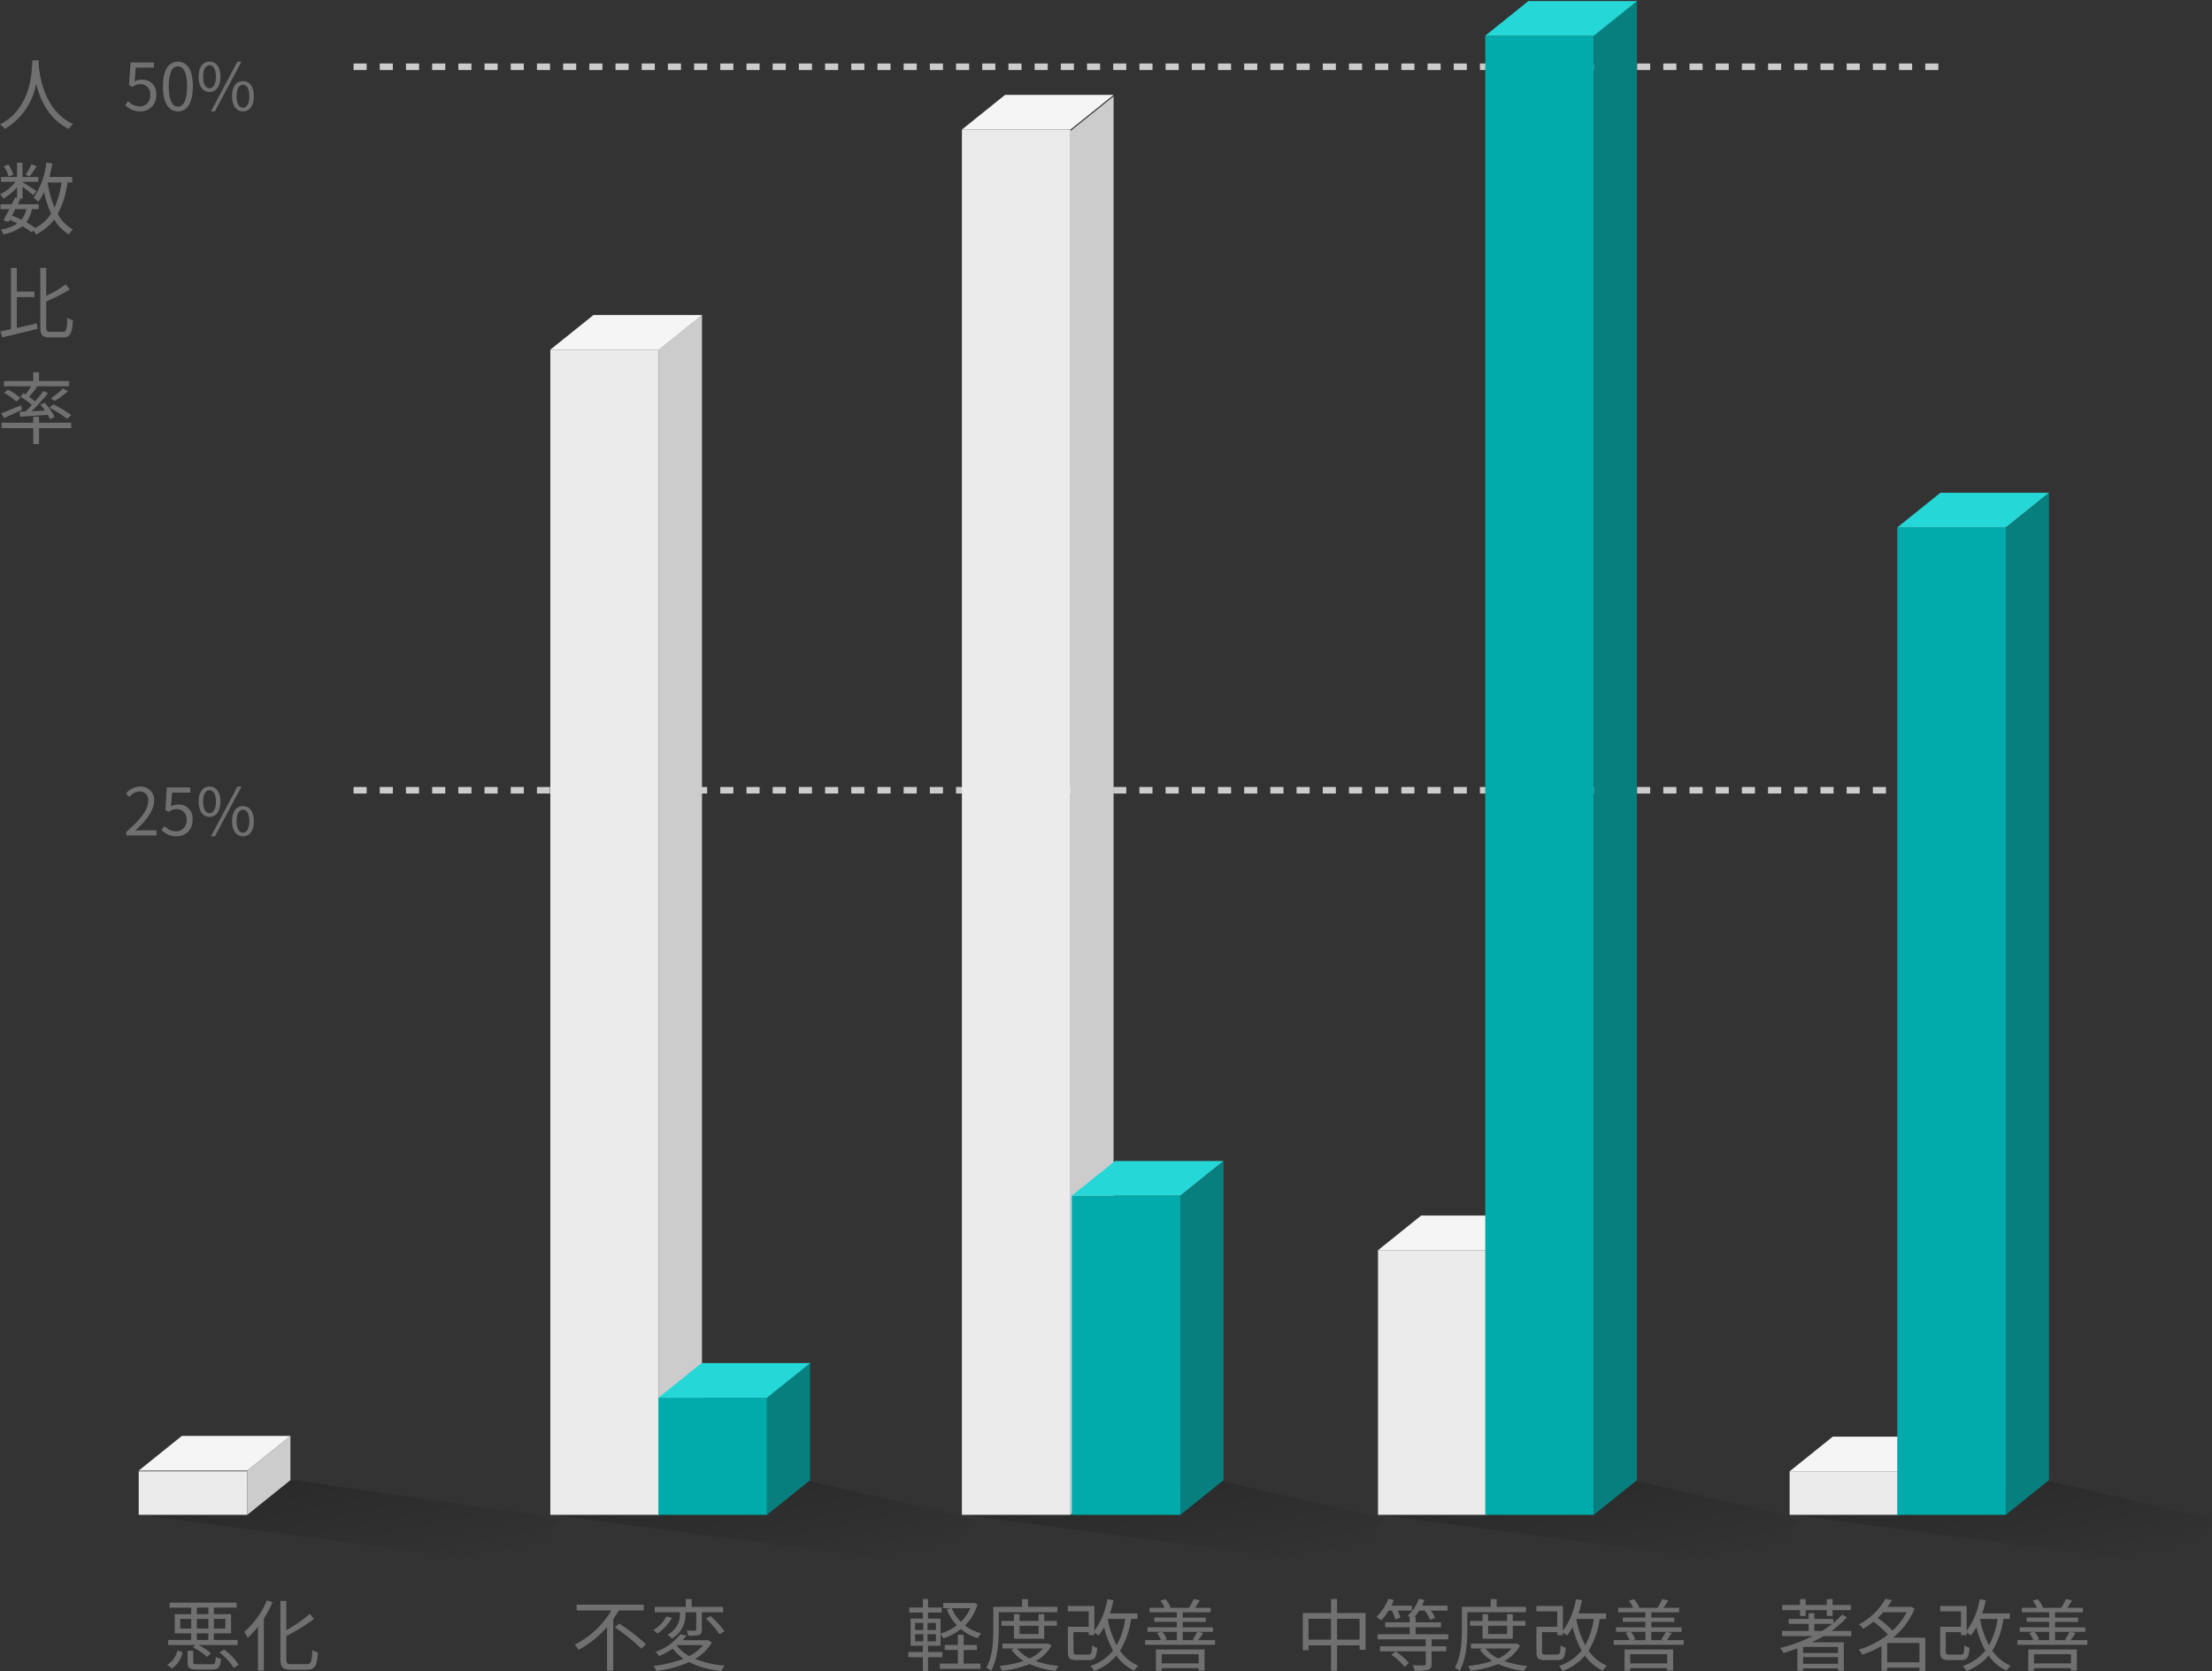 <svg xmlns="http://www.w3.org/2000/svg" xmlns:xlink="http://www.w3.org/1999/xlink" width="337.78" height="255.243" viewBox="0 0 337.78 255.243">
  <rect x="0" y="0" width="337.78" height="255.243" fill="#333333" stroke="none"/>
  <defs>
    <linearGradient id="linear-gradient" x1="0.249" y1="0.174" x2="0.903" y2="0.837" gradientUnits="objectBoundingBox">
      <stop offset="0" stop-opacity="0.169"/>
      <stop offset="1" stop-opacity="0"/>
    </linearGradient>
  </defs>
  <g id="Group_75" data-name="Group 75" transform="translate(-681.537 -3663.084)">
    <line id="Line_7" data-name="Line 7" x2="243.119" transform="translate(735.528 3673.282)" fill="none" stroke="#ccc" stroke-width="1" stroke-dasharray="2"/>
    <line id="Line_8" data-name="Line 8" x2="243.119" transform="translate(735.528 3783.786)" fill="none" stroke="#ccc" stroke-width="1" stroke-dasharray="2"/>
    <path id="Path_713" data-name="Path 713" d="M4.413,12.13a2.38,2.38,0,0,0,2.4-2.52A2.092,2.092,0,0,0,4.6,7.28a2.132,2.132,0,0,0-1.09.29l.18-2.12h2.77V4.66H2.893L2.663,8.1l.49.3a2,2,0,0,1,1.22-.43,1.483,1.483,0,0,1,1.52,1.67,1.584,1.584,0,0,1-1.56,1.73,2.411,2.411,0,0,1-1.8-.81l-.45.6A3.114,3.114,0,0,0,4.413,12.13Zm5.72,0c1.39,0,2.28-1.27,2.28-3.82s-.89-3.78-2.28-3.78-2.29,1.23-2.29,3.78S8.733,12.13,10.133,12.13Zm0-.73c-.84,0-1.4-.93-1.4-3.09,0-2.14.56-3.05,1.4-3.05s1.39.91,1.39,3.05C11.523,10.47,10.963,11.4,10.133,11.4Zm4.82-2.24c1.01,0,1.67-.85,1.67-2.33s-.66-2.3-1.67-2.3-1.66.83-1.66,2.3S13.953,9.16,14.953,9.16Zm0-.57c-.57,0-.97-.59-.97-1.76s.4-1.74.97-1.74.98.57.98,1.74S15.533,8.59,14.953,8.59Zm.22,3.54h.61l4.05-7.6h-.62Zm4.89,0c1,0,1.66-.84,1.66-2.32s-.66-2.3-1.66-2.3-1.67.83-1.67,2.3S19.063,12.13,20.063,12.13Zm0-.56c-.58,0-.97-.59-.97-1.76s.39-1.74.97-1.74.97.57.97,1.74S20.633,11.57,20.063,11.57Z" transform="translate(698.576 3667.967)" fill="#707070"/>
    <path id="Path_712" data-name="Path 712" d="M2.243,12h4.61v-.79H4.823c-.37,0-.82.04-1.2.07,1.72-1.63,2.87-3.12,2.87-4.58a2.011,2.011,0,0,0-2.13-2.17A2.8,2.8,0,0,0,2.2,5.61l.53.52a2.053,2.053,0,0,1,1.52-.85A1.289,1.289,0,0,1,5.6,6.73c0,1.26-1.06,2.72-3.36,4.73Zm7.72.13a2.38,2.38,0,0,0,2.4-2.52,2.092,2.092,0,0,0-2.21-2.33,2.132,2.132,0,0,0-1.09.29l.18-2.12h2.77V4.66H8.443L8.213,8.1l.49.3a2,2,0,0,1,1.22-.43,1.483,1.483,0,0,1,1.52,1.67,1.584,1.584,0,0,1-1.56,1.73,2.411,2.411,0,0,1-1.8-.81l-.45.6A3.114,3.114,0,0,0,9.963,12.13Zm4.99-2.97c1.01,0,1.67-.85,1.67-2.33s-.66-2.3-1.67-2.3-1.66.83-1.66,2.3S13.953,9.16,14.953,9.16Zm0-.57c-.57,0-.97-.59-.97-1.76s.4-1.74.97-1.74.98.57.98,1.74S15.533,8.59,14.953,8.59Zm.22,3.54h.61l4.05-7.6h-.62Zm4.89,0c1,0,1.66-.84,1.66-2.32s-.66-2.3-1.66-2.3-1.67.83-1.67,2.3S19.063,12.13,20.063,12.13Zm0-.56c-.58,0-.97-.59-.97-1.76s.39-1.74.97-1.74.97.57.97,1.74S20.633,11.57,20.063,11.57Z" transform="translate(698.576 3778.693)" fill="#707070"/>
    <path id="Path_711" data-name="Path 711" d="M4.481,4.328C4.4,5.912,4.4,11.636-.463,14.12a3.037,3.037,0,0,1,.72.684,9.938,9.938,0,0,0,4.8-6.936c.576,2.4,1.9,5.472,4.992,6.936a2.69,2.69,0,0,1,.66-.732C6.2,12.008,5.549,6.464,5.441,4.88c.012-.2.012-.4.024-.552ZM4.349,20.2a10.273,10.273,0,0,1-.888,1.584l.6.288c.312-.4.72-1,1.068-1.548ZM1.577,21.78A5.985,5.985,0,0,0,.8,20.244l-.672.276a6.134,6.134,0,0,1,.744,1.572Zm5.256,1.212H8.921A13.138,13.138,0,0,1,7.865,26.82a16.51,16.51,0,0,1-1.044-3.792ZM3.557,27.06A3.85,3.85,0,0,1,2.8,28.668c-.468-.228-.948-.444-1.428-.636.156-.312.336-.636.5-.972Zm7.008-4.068v-.84H7.085c.168-.66.324-1.356.444-2.064l-.912-.132a11.791,11.791,0,0,1-1.956,5.376,4.593,4.593,0,0,1,.72.612,7.828,7.828,0,0,0,.876-1.5,16.251,16.251,0,0,0,1.08,3.312,6.607,6.607,0,0,1-2.4,2.184,12.086,12.086,0,0,0-1.38-.876,4.924,4.924,0,0,0,.852-2H5.453v-.744h-3.2c.144-.288.276-.576.408-.84l-.2-.048h.516V23.64c.576.432,1.332,1.008,1.644,1.3l.492-.636c-.324-.24-1.62-1.056-2.136-1.356v-.06H5.405v-.732H2.969v-2.2H2.141v2.2H-.319v.732H1.9A6.54,6.54,0,0,1-.451,24.792a3.026,3.026,0,0,1,.492.672,7.8,7.8,0,0,0,2.1-1.764v1.656l-.312-.072c-.144.324-.312.672-.492,1.032H-.391v.744H.965C.641,27.684.317,28.3.053,28.752l.768.276.192-.336c.4.168.792.36,1.176.552a6.1,6.1,0,0,1-2.556.936,1.833,1.833,0,0,1,.408.732,6.7,6.7,0,0,0,2.928-1.248,11.788,11.788,0,0,1,1.4.948l.276-.288a3.838,3.838,0,0,1,.384.624,7.909,7.909,0,0,0,2.784-2.3,6.45,6.45,0,0,0,2.244,2.268,2.872,2.872,0,0,1,.612-.756A5.906,5.906,0,0,1,8.357,27.8a13.953,13.953,0,0,0,1.488-4.812ZM2.105,40.5H4.793v-.852H2.105V36.028h-.9V45.4c-.588.132-1.14.24-1.608.324l.288.924c1.476-.348,3.492-.828,5.376-1.3L5.177,44.5c-1.02.24-2.088.492-3.072.708Zm5.16,5.3c-.576,0-.672-.12-.672-.78V41.164a25.368,25.368,0,0,0,3.612-1.848l-.66-.756A16.823,16.823,0,0,1,6.593,40.3V36.028h-.9v8.988c0,1.3.312,1.644,1.476,1.644h2c1.14,0,1.38-.672,1.5-2.628a2.408,2.408,0,0,1-.84-.384c-.072,1.728-.156,2.16-.708,2.16Zm3.168,12.724A17.911,17.911,0,0,0,7.7,56.888l-.624.5a15.96,15.96,0,0,1,2.7,1.7Zm-1.284-4.08A13.663,13.663,0,0,1,7.3,55.964l.636.384A15.322,15.322,0,0,0,9.929,54.86ZM3.1,55.16l-.444.528A16.752,16.752,0,0,1,4.4,56.972c-.336.36-.672.7-.984,1-.324.012-.636.024-.9.036l.12.756c1.152-.084,2.676-.18,4.2-.288a6.093,6.093,0,0,1,.348.672l.684-.36a9.745,9.745,0,0,0-1.512-2.16l-.648.288a11.421,11.421,0,0,1,.708.912l-2.064.108a29.78,29.78,0,0,0,2.508-2.76l-.708-.336a20.073,20.073,0,0,1-1.26,1.584c-.252-.216-.576-.456-.912-.7a17.5,17.5,0,0,0,1.2-1.488l-.312-.12h5.22v-.8H5.5V51.968H4.613v1.344H.137v.8H4.3a12.452,12.452,0,0,1-.864,1.26Zm-.444.744A10.33,10.33,0,0,0,.749,54.62l-.6.492a11.108,11.108,0,0,1,1.884,1.332Zm.084,1.116c-1.116.468-2.244.948-3.012,1.224l.444.72c.8-.348,1.788-.828,2.736-1.272ZM5.5,58.76H4.613v.924H-.223v.828H4.613v2.436H5.5V60.512h4.92v-.828H5.5Z" transform="translate(682 3667.967)" fill="#707070"/>
    <path id="Path_710" data-name="Path 710" d="M-6.924-4.812h1.752V-3.8H-6.924Zm-2.544-.732V-7.02h1.68v1.476Zm2.544-3.192h1.752v1H-6.924Zm1.752,3.192H-6.924V-7.02h1.752Zm2.6-1.476v1.476H-4.32V-7.02ZM-7.536-2.664a8.353,8.353,0,0,1,2.16,1.452l.6-.54A7.86,7.86,0,0,0-6.684-3.024H-.7V-3.8H-4.32V-4.812H-1.7V-7.74H-4.32v-1H-.852V-9.5H-11.1v.768h3.312v1H-10.3v2.928h2.508V-3.8h-3.5v.78h4.176ZM-10.728.54a3.859,3.859,0,0,0,1.62-2.46L-9.9-2.208A3.336,3.336,0,0,1-11.46,0Zm3.972-.624c-.612,0-.72-.048-.72-.336V-2.148H-8.34v1.74C-8.34.48-8.052.72-6.816.72h2.244C-3.624.72-3.36.408-3.24-.912a2.012,2.012,0,0,1-.792-.324C-4.08-.216-4.164-.084-4.656-.084Zm3.276-1.8A8.605,8.605,0,0,1-1.3.48l.756-.5a8.38,8.38,0,0,0-2.232-2.3ZM3.78-9.852A13.271,13.271,0,0,1,.3-5.016a5.955,5.955,0,0,1,.54.9A14.317,14.317,0,0,0,2.4-5.808v6.7h.9V-7.068a16.115,16.115,0,0,0,1.332-2.5ZM7.524-.1c-.66,0-.792-.144-.792-.816v-3.48a28.239,28.239,0,0,0,4.224-2.616l-.636-.768A21,21,0,0,1,6.732-5.292V-9.756h-.9V-.924C5.832.384,6.216.744,7.464.744h2.46c1.236,0,1.5-.684,1.644-2.628a2.864,2.864,0,0,1-.852-.384C10.632-.528,10.524-.1,9.864-.1Z" transform="translate(718.524 3917.367)" fill="#707070"/>
    <path id="Path_709" data-name="Path 709" d="M-.876-8.3v-.888H-11.124V-8.3h5.3a13.922,13.922,0,0,1-5.6,5.232,6.137,6.137,0,0,1,.6.78A15.388,15.388,0,0,0-6.48-5.784V.888h.948V-6.984c.3-.444.588-.876.852-1.32Zm-4.416,2.58A26.777,26.777,0,0,1-1.248-2.46l.708-.684A27.389,27.389,0,0,0-4.632-6.3ZM4.644-7.968A3.494,3.494,0,0,1,2.76-4.6a2.814,2.814,0,0,1,.648.6,4.163,4.163,0,0,0,2.076-3.96v-.072H7.14V-5.4c0,.132-.036.168-.192.18s-.672,0-1.272-.012a3.28,3.28,0,0,1,.252.78A5.856,5.856,0,0,0,7.6-4.572C7.932-4.716,8-4.944,8-5.388v-2.64h3.24v-.816h-4.8v-1.188h-.9v1.188H.8v.816h3.84Zm3.984.924A13.769,13.769,0,0,1,10.7-4.668l.744-.468A13.808,13.808,0,0,0,9.312-7.452ZM2.6-7.4A5.61,5.61,0,0,1,.588-5.3a6.44,6.44,0,0,1,.612.528A7.236,7.236,0,0,0,3.444-7.164ZM4.248-3.012H8.184a6.611,6.611,0,0,1-2.112,1.68,6,6,0,0,1-1.9-1.608Zm4.68-.78-.168.036H5.04a8.772,8.772,0,0,0,.624-.732L4.7-4.656A8.449,8.449,0,0,1,.9-1.968a2.676,2.676,0,0,1,.564.648A11.825,11.825,0,0,0,3.552-2.472,7.171,7.171,0,0,0,5.184-.924,18.2,18.2,0,0,1,.6.168a2.273,2.273,0,0,1,.432.78,17.875,17.875,0,0,0,5-1.368A13.861,13.861,0,0,0,10.98.936,2.929,2.929,0,0,1,11.5.12,15.217,15.217,0,0,1,6.96-.9,6.99,6.99,0,0,0,9.516-3.4Z" transform="translate(780.716 3917.367)" fill="#707070"/>
    <path id="Path_708" data-name="Path 708" d="M-22.452-4.68H-21.2v1.092h-1.248Zm0-1.716H-21.2v1.08h-1.248Zm3.18,1.08h-1.272V-6.4h1.272Zm0,1.728h-1.272V-4.68h1.272Zm5.256-5.064a6.227,6.227,0,0,1-1.452,2.088A6.433,6.433,0,0,1-16.86-8.652Zm-4.272,7.488v-.792h-2.184v-.96h1.908V-4.692a3.584,3.584,0,0,1,.42.66A8.86,8.86,0,0,0-15.468-5.46a7.338,7.338,0,0,0,2.58,1.392,3.662,3.662,0,0,1,.552-.732,6.916,6.916,0,0,1-2.5-1.212,7.462,7.462,0,0,0,1.92-3.24l-.552-.228-.156.036h-4.524v.792h1.188l-.66.18A7.714,7.714,0,0,0-16.08-6.036a7.963,7.963,0,0,1-2.484,1.26V-7.068h-1.908V-7.98h2.088v-.768h-2.088v-1.3h-.792v1.3H-23.34v.768h2.076v.912h-1.872v4.152h1.872v.96h-2.22v.792h2.22v2.1h.792v-2.1Zm3.252-1.1h2.028v-.768h-2.028V-4.584h-.888v1.548h-2v.768h2V-.192h-2.748v.8h6.2v-.8h-2.568ZM-.72-8.04v-.816H-5.2v-1.176h-.912v1.176h-4.4v3.432c0,1.728-.084,4.152-1.068,5.856a3.45,3.45,0,0,1,.732.5c1.032-1.812,1.176-4.512,1.176-6.36V-8.04ZM-3.6-5.964V-4.7H-6.5v-1.26Zm.864,1.98v-1.98H-.8V-6.7H-2.736V-7.74H-3.6V-6.7H-6.5V-7.74h-.852V-6.7H-9.264v.732h1.908v1.98ZM-2.928-2.5A5.515,5.515,0,0,1-4.956-.972,5.375,5.375,0,0,1-6.9-2.5Zm.744-.768-.156.036H-9.12V-2.5h1.848l-.48.18A6.038,6.038,0,0,0-5.868-.6a16.278,16.278,0,0,1-3.7.768,3.084,3.084,0,0,1,.372.744A16.253,16.253,0,0,0-4.968-.12,13.688,13.688,0,0,0-1.02.936,2.645,2.645,0,0,1-.5.18,15.259,15.259,0,0,1-4.032-.576,5.927,5.927,0,0,0-1.62-2.964ZM6.984-7.008H9.636a11.822,11.822,0,0,1-1.3,4.02,13.639,13.639,0,0,1-1.368-4Zm4.524,0V-7.86H7.3a16.879,16.879,0,0,0,.54-2l-.924-.168A11.175,11.175,0,0,1,4.92-5.2V-8.988H.876v.828h3.18v2.352H.876v3.816c0,1.02.3,1.272,1.356,1.272H4.08C5-.72,5.256-1.1,5.364-2.616a2.439,2.439,0,0,1-.8-.348c-.036,1.212-.108,1.4-.552,1.4H2.316c-.492,0-.588-.06-.588-.444V-4.992H4.056v.456H4.92v-.4c.216.144.5.348.648.456a8.8,8.8,0,0,0,.84-1.284A14.223,14.223,0,0,0,7.776-2.172,7.37,7.37,0,0,1,4.332.168a4.633,4.633,0,0,1,.54.792A8.458,8.458,0,0,0,8.28-1.4,6.986,6.986,0,0,0,11.016.9,3.88,3.88,0,0,1,11.64.144a6.541,6.541,0,0,1-2.8-2.3,12.585,12.585,0,0,0,1.692-4.848ZM20.844-1.62v1.4H15.2v-1.4ZM14.328.912H15.2V.5h5.64V.876h.912V-2.34H14.328ZM17.52-5.04v1.272H15.576L16-3.9a4.413,4.413,0,0,0-.7-1.14Zm3.12,0a9.071,9.071,0,0,1-.72,1.176l.42.1H18.42V-5.04Zm.144,1.272a9.2,9.2,0,0,0,.756-1.1l-.732-.168H23.04v-.684H18.42v-.828h3.516v-.672H18.42v-.8h4.26v-.684h-2.4c.228-.312.48-.72.732-1.128l-.912-.216a12.356,12.356,0,0,1-.732,1.344H16.452l.132-.048a4.989,4.989,0,0,0-.792-1.272L15-9.792a6.069,6.069,0,0,1,.66,1.08h-2.3v.684H17.52v.8H14.076v.672H17.52v.828H13.032v.684h2.1l-.66.18a5.068,5.068,0,0,1,.636,1.092H12.672v.72h10.68v-.72Z" transform="translate(843.727 3917.367)" fill="#707070"/>
    <path id="Path_707" data-name="Path 707" d="M-23.568-3.852v-3.18h3.444v3.18Zm-4.356,0v-3.18h3.432v3.18Zm4.356-4.056v-2.136h-.924v2.136H-28.8v5.676h.876v-.744h3.432V.912h.924V-2.976h3.444v.684h.912V-7.908Zm8.376-.372a7.842,7.842,0,0,1,.516,1.356l.78-.288a4.981,4.981,0,0,0-.42-1.068h2.172v-.756h-3.12a7.454,7.454,0,0,0,.372-.84l-.84-.216a7.8,7.8,0,0,1-1.824,2.784,5.662,5.662,0,0,1,.732.516A7.686,7.686,0,0,0-15.7-8.28Zm-.1,6.744A8.7,8.7,0,0,1-13.272.3l.684-.564A8.486,8.486,0,0,0-14.64-2.04Zm8.712-2.352v-.78h-4.992V-5.736H-7.7v-.756h-3.864V-7.32h-.192a6.787,6.787,0,0,0,.744-.96h.816a5.508,5.508,0,0,1,.84,1.428l.768-.336a6.287,6.287,0,0,0-.66-1.092H-6.7v-.756h-3.888a7.723,7.723,0,0,0,.36-.864l-.852-.192A6.112,6.112,0,0,1-12.792-7.5c.072.048.2.12.324.2v.8h-3.744v.756h3.744v1.068h-4.92v.78h7.356v1.056H-17v.78h6.972V-.144c0,.168-.048.216-.264.216-.216.024-.924.024-1.74,0a3.121,3.121,0,0,1,.324.84A7.782,7.782,0,0,0-9.66.768c.408-.144.528-.372.528-.9v-1.92h2.244v-.78H-9.132V-3.888ZM5.28-8.04v-.816H.8v-1.176H-.108v1.176h-4.4v3.432C-4.512-3.7-4.6-1.272-5.58.432a3.45,3.45,0,0,1,.732.5c1.032-1.812,1.176-4.512,1.176-6.36V-8.04ZM2.4-5.964V-4.7H-.5v-1.26Zm.864,1.98v-1.98H5.2V-6.7H3.264V-7.74H2.4V-6.7H-.5V-7.74h-.852V-6.7H-3.264v.732h1.908v1.98ZM3.072-2.5A5.515,5.515,0,0,1,1.044-.972,5.375,5.375,0,0,1-.9-2.5Zm.744-.768-.156.036H-3.12V-2.5h1.848l-.48.18A6.038,6.038,0,0,0,.132-.6a16.278,16.278,0,0,1-3.7.768,3.084,3.084,0,0,1,.372.744A16.253,16.253,0,0,0,1.032-.12,13.688,13.688,0,0,0,4.98.936,2.645,2.645,0,0,1,5.5.18,15.259,15.259,0,0,1,1.968-.576,5.927,5.927,0,0,0,4.38-2.964Zm9.168-3.744h2.652a11.822,11.822,0,0,1-1.3,4.02,13.639,13.639,0,0,1-1.368-4Zm4.524,0V-7.86H13.3a16.879,16.879,0,0,0,.54-2l-.924-.168A11.175,11.175,0,0,1,10.92-5.2V-8.988H6.876v.828h3.18v2.352H6.876v3.816c0,1.02.3,1.272,1.356,1.272H10.08c.924,0,1.176-.384,1.284-1.9a2.439,2.439,0,0,1-.8-.348c-.036,1.212-.108,1.4-.552,1.4H8.316c-.492,0-.588-.06-.588-.444V-4.992h2.328v.456h.864v-.4c.216.144.5.348.648.456a8.8,8.8,0,0,0,.84-1.284,14.223,14.223,0,0,0,1.368,3.588A7.37,7.37,0,0,1,10.332.168a4.633,4.633,0,0,1,.54.792A8.458,8.458,0,0,0,14.28-1.4,6.986,6.986,0,0,0,17.016.9,3.88,3.88,0,0,1,17.64.144a6.541,6.541,0,0,1-2.8-2.3,12.585,12.585,0,0,0,1.692-4.848ZM26.844-1.62v1.4H21.2v-1.4ZM20.328.912H21.2V.5h5.64V.876h.912V-2.34H20.328ZM23.52-5.04v1.272H21.576L22-3.9a4.413,4.413,0,0,0-.7-1.14Zm3.12,0a9.071,9.071,0,0,1-.72,1.176l.42.1H24.42V-5.04Zm.144,1.272a9.2,9.2,0,0,0,.756-1.1l-.732-.168H29.04v-.684H24.42v-.828h3.516v-.672H24.42v-.8h4.26v-.684h-2.4c.228-.312.48-.72.732-1.128l-.912-.216a12.356,12.356,0,0,1-.732,1.344H22.452l.132-.048a4.989,4.989,0,0,0-.792-1.272L21-9.792a6.069,6.069,0,0,1,.66,1.08h-2.3v.684H23.52v.8H20.076v.672H23.52v.828H19.032v.684h2.1l-.66.18a5.068,5.068,0,0,1,.636,1.092H18.672v.72h10.68v-.72Z" transform="translate(909.278 3917.367)" fill="#707070"/>
    <path id="Path_706" data-name="Path 706" d="M-20.52-7.464h.864v-.888h3.228v.888h.876v-.888h2.784v-.792h-2.784v-.888h-.876v.888h-3.228v-.888h-.864v.888h-2.724v.792h2.724Zm2.184,2.292v-1.08h2.724a14.929,14.929,0,0,1-1.56,1.08ZM-14.712-1.8h-5.34v-.936h5.34Zm-5.34,1.632V-1.176h5.34V-.168Zm7.344-4.212v-.792h-3.024A14.213,14.213,0,0,0-13.368-7.26l-.72-.42A13.714,13.714,0,0,1-15.432-6.4v-.612h-2.9v-.876h-.876v.876H-22.26v.756h3.048v1.08h-4.044v.792h4.668a25.562,25.562,0,0,1-4.968,1.824,3.892,3.892,0,0,1,.492.756c.708-.216,1.428-.444,2.136-.7V.912h.876V.54h5.34V.912h.876V-3.444h-4.872c.6-.288,1.2-.6,1.764-.936Zm5.5,4V-3.336h4.92V-.384ZM-4.236-8.04A9.723,9.723,0,0,1-6.4-5.232,15.514,15.514,0,0,0-8.664-7.164a9.742,9.742,0,0,0,.852-.876Zm2.844,3.888H-6.3A11.322,11.322,0,0,0-3.024-8.58l-.588-.312-.168.048H-7.164c.252-.348.48-.7.684-1.032l-1-.2a10.1,10.1,0,0,1-4.032,3.9,3.044,3.044,0,0,1,.624.684A12.978,12.978,0,0,0-9.312-6.588a14.941,14.941,0,0,1,2.2,1.968,13.379,13.379,0,0,1-4.452,2.3,2.711,2.711,0,0,1,.528.78A15.069,15.069,0,0,0-8.088-2.88V.912h.876V.432h4.92v.5h.9ZM6.984-7.008H9.636a11.822,11.822,0,0,1-1.3,4.02,13.639,13.639,0,0,1-1.368-4Zm4.524,0V-7.86H7.3a16.879,16.879,0,0,0,.54-2l-.924-.168A11.175,11.175,0,0,1,4.92-5.2V-8.988H.876v.828h3.18v2.352H.876v3.816c0,1.02.3,1.272,1.356,1.272H4.08C5-.72,5.256-1.1,5.364-2.616a2.439,2.439,0,0,1-.8-.348c-.036,1.212-.108,1.4-.552,1.4H2.316c-.492,0-.588-.06-.588-.444V-4.992H4.056v.456H4.92v-.4c.216.144.5.348.648.456a8.8,8.8,0,0,0,.84-1.284A14.223,14.223,0,0,0,7.776-2.172,7.37,7.37,0,0,1,4.332.168a4.633,4.633,0,0,1,.54.792A8.458,8.458,0,0,0,8.28-1.4,6.986,6.986,0,0,0,11.016.9,3.88,3.88,0,0,1,11.64.144a6.541,6.541,0,0,1-2.8-2.3,12.585,12.585,0,0,0,1.692-4.848ZM20.844-1.62v1.4H15.2v-1.4ZM14.328.912H15.2V.5h5.64V.876h.912V-2.34H14.328ZM17.52-5.04v1.272H15.576L16-3.9a4.413,4.413,0,0,0-.7-1.14Zm3.12,0a9.071,9.071,0,0,1-.72,1.176l.42.1H18.42V-5.04Zm.144,1.272a9.2,9.2,0,0,0,.756-1.1l-.732-.168H23.04v-.684H18.42v-.828h3.516v-.672H18.42v-.8h4.26v-.684h-2.4c.228-.312.48-.72.732-1.128l-.912-.216a12.356,12.356,0,0,1-.732,1.344H16.452l.132-.048a4.989,4.989,0,0,0-.792-1.272L15-9.792a6.069,6.069,0,0,1,.66,1.08h-2.3v.684H17.52v.8H14.076v.672H17.52v.828H13.032v.684h2.1l-.66.18a5.068,5.068,0,0,1,.636,1.092H12.672v.72h10.68v-.72Z" transform="translate(976.931 3917.367)" fill="#707070"/>
    <g id="Group_85" data-name="Group 85" transform="translate(954.818 3738.352)">
      <path id="Path_279" data-name="Path 279" d="M39.659,3.532,64.527,9.254,59.412,16.5.091,8.669Z" transform="translate(-0.028 147.416)" fill="url(#linear-gradient)"/>
      <g id="Group_84" data-name="Group 84" transform="translate(0 137)">
        <path id="Path_278" data-name="Path 278" d="M0,110H16.576v6.648H0Z" transform="translate(0 -97.542)" fill="#ebebeb"/>
        <path id="Path_276" data-name="Path 276" d="M0,107.63l6.586-5.293V116.15L0,121.443Z" transform="translate(16.576 -102.337)" fill="#ccc"/>
        <path id="Path_275" data-name="Path 275" d="M6.586,1.337H23.162L16.576,6.63H0Z" transform="translate(0 5.829)" fill="#f5f5f5"/>
      </g>
      <g id="Group_26" data-name="Group 26" transform="translate(16.437 0)">
        <path id="Path_278-2" data-name="Path 278" d="M0-180H16.576V-29.187H0Z" transform="translate(0 185.293)" fill="#01abab"/>
        <path id="Path_276-2" data-name="Path 276" d="M0-39.37l6.586-5.293V106.113L0,111.406Z" transform="translate(16.576 44.7)" fill="#077f7f"/>
        <path id="Path_275-2" data-name="Path 275" d="M6.586,1.337H23.162L16.576,6.63H0Z" transform="translate(0 -1.337)" fill="#26d7d7"/>
      </g>
    </g>
    <g id="Group_83" data-name="Group 83" transform="translate(891.967 3663.084)">
      <path id="Path_280" data-name="Path 280" d="M39.659,3.532,64.527,9.254,59.412,16.5.091,8.669Z" transform="translate(-0.091 222.684)" fill="url(#linear-gradient)"/>
      <g id="Group_82" data-name="Group 82" transform="translate(0 185.661)">
        <path id="Path_278-3" data-name="Path 278" d="M0,60H16.576v40.42H0Z" transform="translate(0 -54.707)" fill="#ebebeb"/>
        <path id="Path_276-3" data-name="Path 276" d="M0,77.63l6.586-5.293v34.534L0,112.164Z" transform="translate(16.576 -66.45)" fill="#ccc"/>
        <path id="Path_275-3" data-name="Path 275" d="M6.586,1.337H23.162L16.576,6.63H0Z" transform="translate(0 -1.337)" fill="#f5f5f5"/>
      </g>
      <g id="Group_27" data-name="Group 27" transform="translate(16.374 0)">
        <path id="Path_278-4" data-name="Path 278" d="M0-130H16.576V95.92H0Z" transform="translate(0 135.454)" fill="#01abab"/>
        <path id="Path_276-4" data-name="Path 276" d="M0-237.37l6.586-5.293V-16.582L0-11.289Z" transform="translate(16.576 242.663)" fill="#077f7f"/>
        <path id="Path_275-4" data-name="Path 275" d="M6.586,1.337H23.162L16.576,6.63H0Z" transform="translate(0 -1.175)" fill="#26d7d7"/>
      </g>
    </g>
    <g id="Group_81" data-name="Group 81" transform="translate(828.424 3677.58)">
      <path id="Path_281" data-name="Path 281" d="M39.659,3.532,64.527,9.254,59.412,16.5.091,8.669Z" transform="translate(-0.091 208.188)" fill="url(#linear-gradient)"/>
      <g id="Group_32" data-name="Group 32" transform="translate(0 0)">
        <path id="Path_278-5" data-name="Path 278" d="M0-160H16.576V51.585H0Z" transform="translate(0 165.293)" fill="#ebebeb"/>
        <path id="Path_276-5" data-name="Path 276" d="M0-187.37l6.586-5.293V18.706L0,24Z" transform="translate(16.576 192.879)" fill="#ccc"/>
        <path id="Path_275-5" data-name="Path 275" d="M6.586,1.337H23.162L16.576,6.63H0Z" transform="translate(0 -1.337)" fill="#f5f5f5"/>
      </g>
      <g id="Group_28" data-name="Group 28" transform="translate(16.787 162.832)">
        <path id="Path_278-6" data-name="Path 278" d="M0,80H16.576v48.753H0Z" transform="translate(0 -74.707)" fill="#01abab"/>
        <path id="Path_276-6" data-name="Path 276" d="M0,45.63l6.586-5.293V89.043L0,94.336Z" transform="translate(16.576 -40.29)" fill="#077f7f"/>
        <path id="Path_275-6" data-name="Path 275" d="M6.586,1.337H23.162L16.576,6.63H0Z" transform="translate(0 -1.337)" fill="#26d7d7"/>
      </g>
    </g>
    <g id="Group_80" data-name="Group 80" transform="translate(765.572 3711.18)">
      <path id="Path_282" data-name="Path 282" d="M39.659,3.532,64.527,9.254,59.412,16.5.091,8.669Z" transform="translate(-0.091 174.588)" fill="url(#linear-gradient)"/>
      <g id="Group_33" data-name="Group 33" transform="translate(0 0)">
        <path id="Path_278-7" data-name="Path 278" d="M0-120H16.576V57.963H0Z" transform="translate(0 125.315)" fill="#ebebeb"/>
        <path id="Path_276-7" data-name="Path 276" d="M0-134.37l6.586-5.293V38.321L0,43.614Z" transform="translate(16.576 139.663)" fill="#ccc"/>
        <path id="Path_275-7" data-name="Path 275" d="M6.586,1.337H23.162L16.576,6.63H0Z" transform="translate(0 -1.315)" fill="#f5f5f5"/>
      </g>
      <g id="Group_29" data-name="Group 29" transform="translate(16.509 159.922)">
        <path id="Path_278-8" data-name="Path 278" d="M0,100H16.576v17.889H0Z" transform="translate(0 -94.533)" fill="#01abab"/>
        <path id="Path_276-8" data-name="Path 276" d="M0,103.63l6.586-5.293V116.4L0,121.693Z" transform="translate(16.576 -98.337)" fill="#077f7f"/>
        <path id="Path_275-8" data-name="Path 275" d="M6.586,1.337H23.162L16.576,6.63H0Z" transform="translate(0 -1.162)" fill="#26d7d7"/>
      </g>
    </g>
    <g id="Group_79" data-name="Group 79" transform="translate(702.72 3882.406)">
      <path id="Path_283" data-name="Path 283" d="M23.356,3.1,64.527,9.013l-5.116,7.244L.091,8.428Z" transform="translate(-0.091 3.603)" fill="url(#linear-gradient)"/>
      <g id="Group_31" data-name="Group 31" transform="translate(0 0)">
        <path id="Path_278-9" data-name="Path 278" d="M0,90H16.576v6.647H0Z" transform="translate(0 -84.595)" fill="#ebebeb"/>
        <path id="Path_276-9" data-name="Path 276" d="M0,134.748l6.586-5.293v6.759L0,141.507Z" transform="translate(16.576 -129.455)" fill="#ccc"/>
        <path id="Path_275-9" data-name="Path 275" d="M6.586,1.337H23.162L16.576,6.63H0Z" transform="translate(0 -1.337)" fill="#f5f5f5"/>
      </g>
    </g>
  </g>
</svg>
